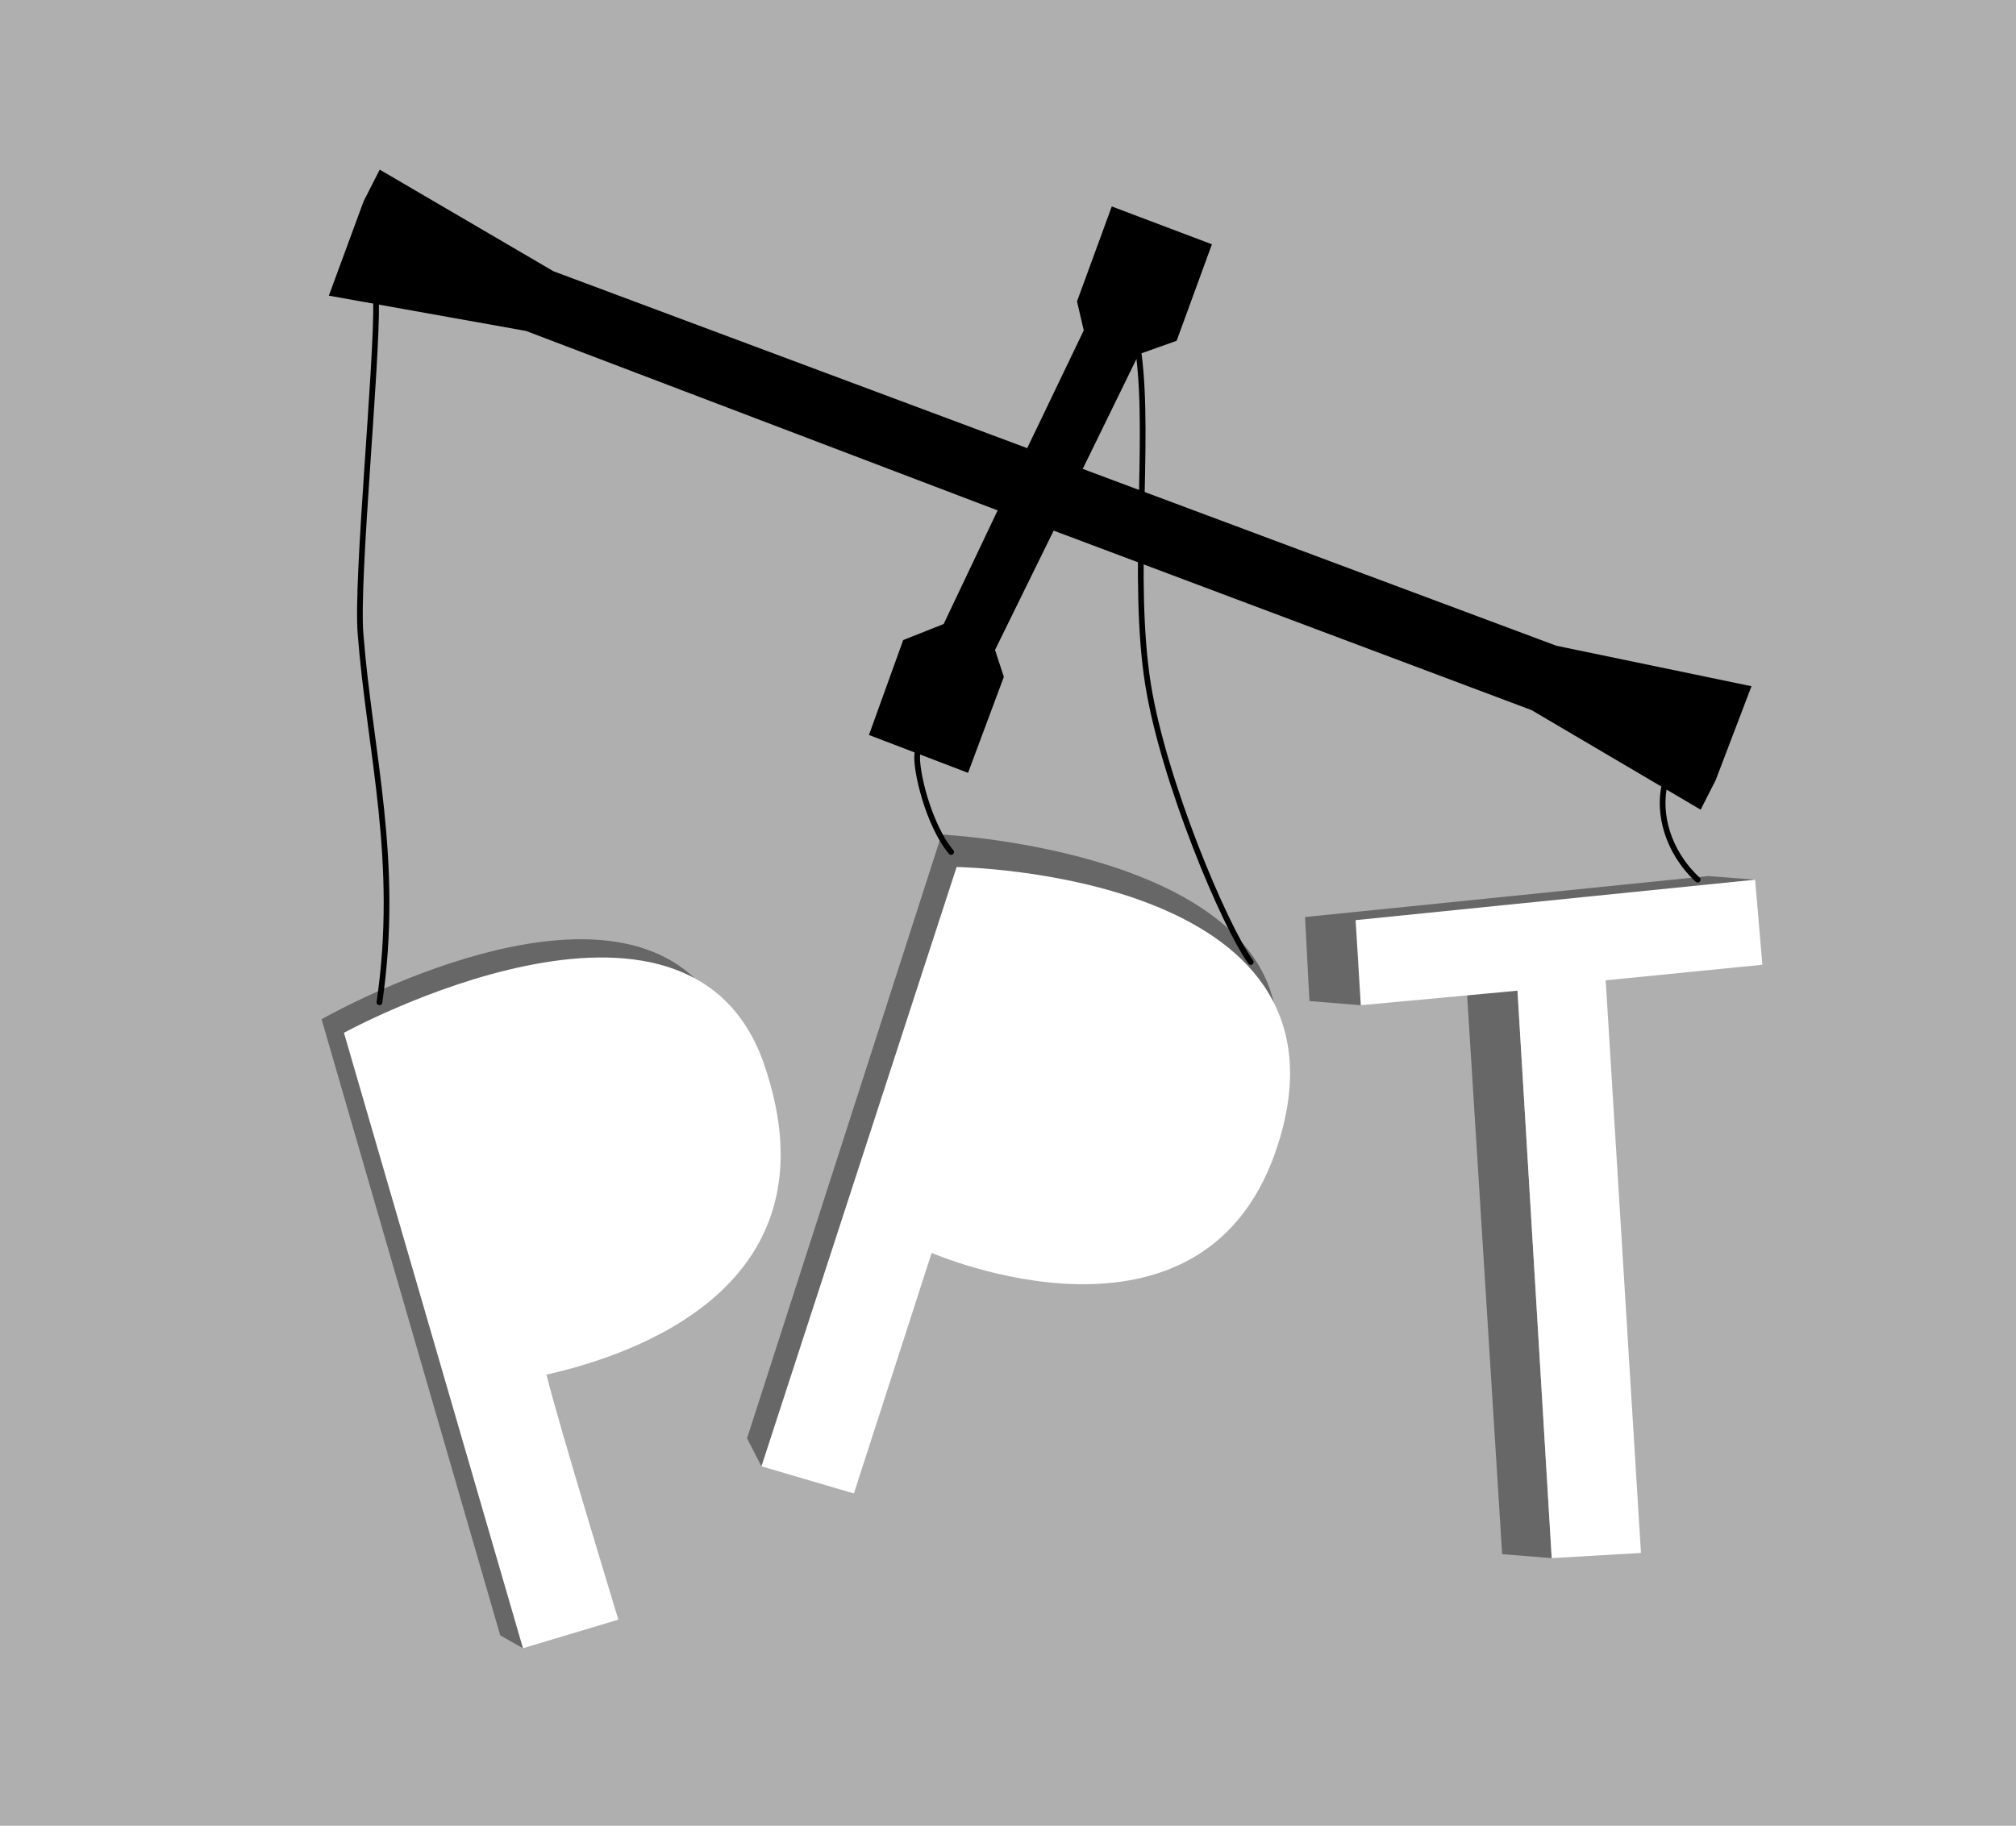 <?xml version="1.0" encoding="UTF-8" standalone="no"?>
<svg
   xmlns:dc="http://purl.org/dc/elements/1.1/"
   xmlns:cc="http://creativecommons.org/ns#"
   xmlns:rdf="http://www.w3.org/1999/02/22-rdf-syntax-ns#"
   xmlns:svg="http://www.w3.org/2000/svg"
   xmlns="http://www.w3.org/2000/svg"
   xmlns:sodipodi="http://sodipodi.sourceforge.net/DTD/sodipodi-0.dtd"
   xmlns:inkscape="http://www.inkscape.org/namespaces/inkscape"
   width="183.588mm"
   height="166.31mm"
   viewBox="0 0 183.588 166.31"
   version="1.1"
   id="svg8"
   sodipodi:docname="logo_puppeteer.svg"
   inkscape:version="1.0.2 (e86c870879, 2021-01-15, custom)">
  <defs
     id="defs2" />
  <sodipodi:namedview
     id="base"
     pagecolor="#ffffff"
     bordercolor="#666666"
     borderopacity="1.0"
     inkscape:pageopacity="0.0"
     inkscape:pageshadow="2"
     inkscape:zoom="0.98994949"
     inkscape:cx="492.02117"
     inkscape:cy="373.40628"
     inkscape:document-units="mm"
     inkscape:current-layer="layer4"
     inkscape:document-rotation="0"
     showgrid="false"
     inkscape:window-width="1920"
     inkscape:window-height="1027"
     inkscape:window-x="-8"
     inkscape:window-y="-8"
     inkscape:window-maximized="1" />
  <g
     inkscape:groupmode="layer"
     id="layer4"
     inkscape:label="fond"
     style="display:inline"
     transform="translate(-9.503,-63.878)">
    <rect
       style="display:inline;fill:#afafaf;fill-opacity:1;fill-rule:evenodd;stroke:none;stroke-width:1.429;stroke-linecap:round;stroke-linejoin:round;stroke-dashoffset:94.488;paint-order:stroke fill markers"
       id="rect847"
       width="183.588"
       height="166.31"
       x="9.503"
       y="63.878"
       ry="0" />
  </g>
  <g
     inkscape:groupmode="layer"
     id="layer2"
     inkscape:label="croix"
     style="display:inline"
     transform="translate(-9.503,-63.878)">
    <path
       style="fill:#000000;fill-opacity:1;fill-rule:evenodd;stroke:none;stroke-width:0.265px;stroke-linecap:butt;stroke-linejoin:miter;stroke-opacity:1"
       d="m 105.455,112.212 -5.339,10.867 0.803,2.457 -3.26,8.741 -9.024,-3.449 3.118,-8.646 3.685,-1.465 4.914,-10.347 -42.948,-16.347 -17.954,-3.213 3.166,-8.599 1.465,-2.882 15.828,9.26 43.137,16.111 5.15,-10.725 -0.614,-2.646 3.166,-8.646 9.119,3.449 -3.213,8.788 -3.449,1.228 -5.103,10.442 43.137,16.111 17.765,3.685 -3.26,8.552 -1.37,2.693 -15.403,-9.071 z"
       id="path855" />
  </g>
  <g
     inkscape:groupmode="layer"
     id="layer3"
     inkscape:label="typos"
     style="display:inline"
     transform="translate(-9.503,-63.878)">
    <path
       style="display:inline;fill:#676767;fill-opacity:1;fill-rule:evenodd;stroke:none;stroke-width:0.265px;stroke-linecap:butt;stroke-linejoin:miter;stroke-opacity:1"
       d="m 57.129,214.016 -2.071,-1.169 -16.27,-56.127 c 0,0 23.531,-13.467 33.926,-3.782 -5.528,16.206 -16.017,35.672 -16.017,35.672"
       id="path870"
       sodipodi:nodetypes="ccccc" />
    <path
       style="display:inline;fill:#ffffff;fill-opacity:1;fill-rule:evenodd;stroke:none;stroke-width:0.265px;stroke-linecap:butt;stroke-linejoin:miter;stroke-opacity:1"
       d="m 40.825,157.956 c 0,0 31.404,-17.239 38.286,2.94 6.882,20.179 -11.966,26.424 -19.845,28.197 1.002,4.143 6.548,22.317 6.548,22.317 l -8.686,2.606 z"
       id="path866"
       sodipodi:nodetypes="cscccc" />
    <path
       style="display:inline;fill:#676767;fill-opacity:1;fill-rule:evenodd;stroke:none;stroke-width:0.265px;stroke-linecap:butt;stroke-linejoin:miter;stroke-opacity:1"
       d="m 78.845,197.445 -1.312,-2.551 17.718,-54.996 c 0,0 27.167,1.323 30.285,15.45 -2.315,3.591 -35.105,21.734 -35.105,21.734"
       id="path875" />
    <path
       style="fill:#ffffff;fill-opacity:1;fill-rule:evenodd;stroke:none;stroke-width:0.265px;stroke-linecap:butt;stroke-linejoin:miter;stroke-opacity:1"
       d="m 78.845,197.445 17.773,-54.59 c 0,0 36.934,0.504 29.333,25.057 -6.52,21.062 -31.605,10.089 -31.605,10.089 l -7.083,21.916 z"
       id="path873"
       sodipodi:nodetypes="ccsccc" />
    <path
       style="fill:#676767;fill-opacity:1;fill-rule:evenodd;stroke:none;stroke-width:0.265px;stroke-linecap:butt;stroke-linejoin:miter;stroke-opacity:1"
       d="m 150.812,205.808 -4.516,-0.361 -3.185,-50.854 c 1.37,-1.228 4.583,-0.472 4.583,-0.472"
       id="path881" />
    <path
       style="fill:#676767;fill-opacity:1;fill-rule:evenodd;stroke:none;stroke-width:0.265px;stroke-linecap:butt;stroke-linejoin:miter;stroke-opacity:1"
       d="m 133.426,155.443 -4.677,-0.378 -0.402,-7.654 36.711,-3.733 4.276,0.331"
       id="path883" />
    <path
       style="fill:#ffffff;fill-opacity:1;fill-rule:evenodd;stroke:none;stroke-width:0.265px;stroke-linecap:butt;stroke-linejoin:miter;stroke-opacity:1"
       d="m 150.812,205.808 -3.118,-51.688 -14.269,1.323 -0.472,-7.749 36.38,-3.685 0.661,7.749 -14.269,1.417 3.213,52.161 z"
       id="path878" />
  </g>
  <g
     inkscape:groupmode="layer"
     id="layer1"
     inkscape:label="cordes"
     style="display:inline">
    <path
       style="display:inline;fill:none;fill-rule:evenodd;stroke:#000000;stroke-width:0.519;stroke-linecap:round;stroke-linejoin:miter;stroke-miterlimit:4;stroke-dasharray:none;stroke-opacity:1"
       d="m 113.204,96.148 c 1.039,7.985 -0.675,20.55 0.85,30.096 1.407,8.808 6.991,22.055 9.354,25.267"
       id="path862"
       transform="translate(-9.503,-63.878)"
       sodipodi:nodetypes="csc" />
    <path
       style="display:inline;fill:none;fill-rule:evenodd;stroke:#000000;stroke-width:0.519;stroke-linecap:round;stroke-linejoin:miter;stroke-miterlimit:4;stroke-dasharray:none;stroke-opacity:1"
       d="m 43.751,91.376 c 0.095,5.764 -1.817,25.129 -1.417,30.238 0.85,10.867 3.613,20.618 1.723,33.564"
       id="path860"
       sodipodi:nodetypes="csc"
       transform="translate(-9.503,-63.878)" />
    <path
       style="display:inline;fill:none;fill-rule:evenodd;stroke:#000000;stroke-width:0.519;stroke-linecap:round;stroke-linejoin:miter;stroke-miterlimit:4;stroke-dasharray:none;stroke-opacity:1"
       d="m 93.043,132.499 c -0.2,1.437 1.002,6.515 3.074,8.987"
       id="path858"
       transform="translate(-9.503,-63.878)" />
    <path
       style="display:inline;fill:none;fill-rule:evenodd;stroke:#000000;stroke-width:0.519;stroke-linecap:round;stroke-linejoin:miter;stroke-miterlimit:4;stroke-dasharray:none;stroke-opacity:1"
       d="m 161.065,135.504 c -0.52,2.41 0.206,5.862 3.041,8.508"
       id="path864"
       sodipodi:nodetypes="cc"
       transform="translate(-9.503,-63.878)" />
  </g>
</svg>
